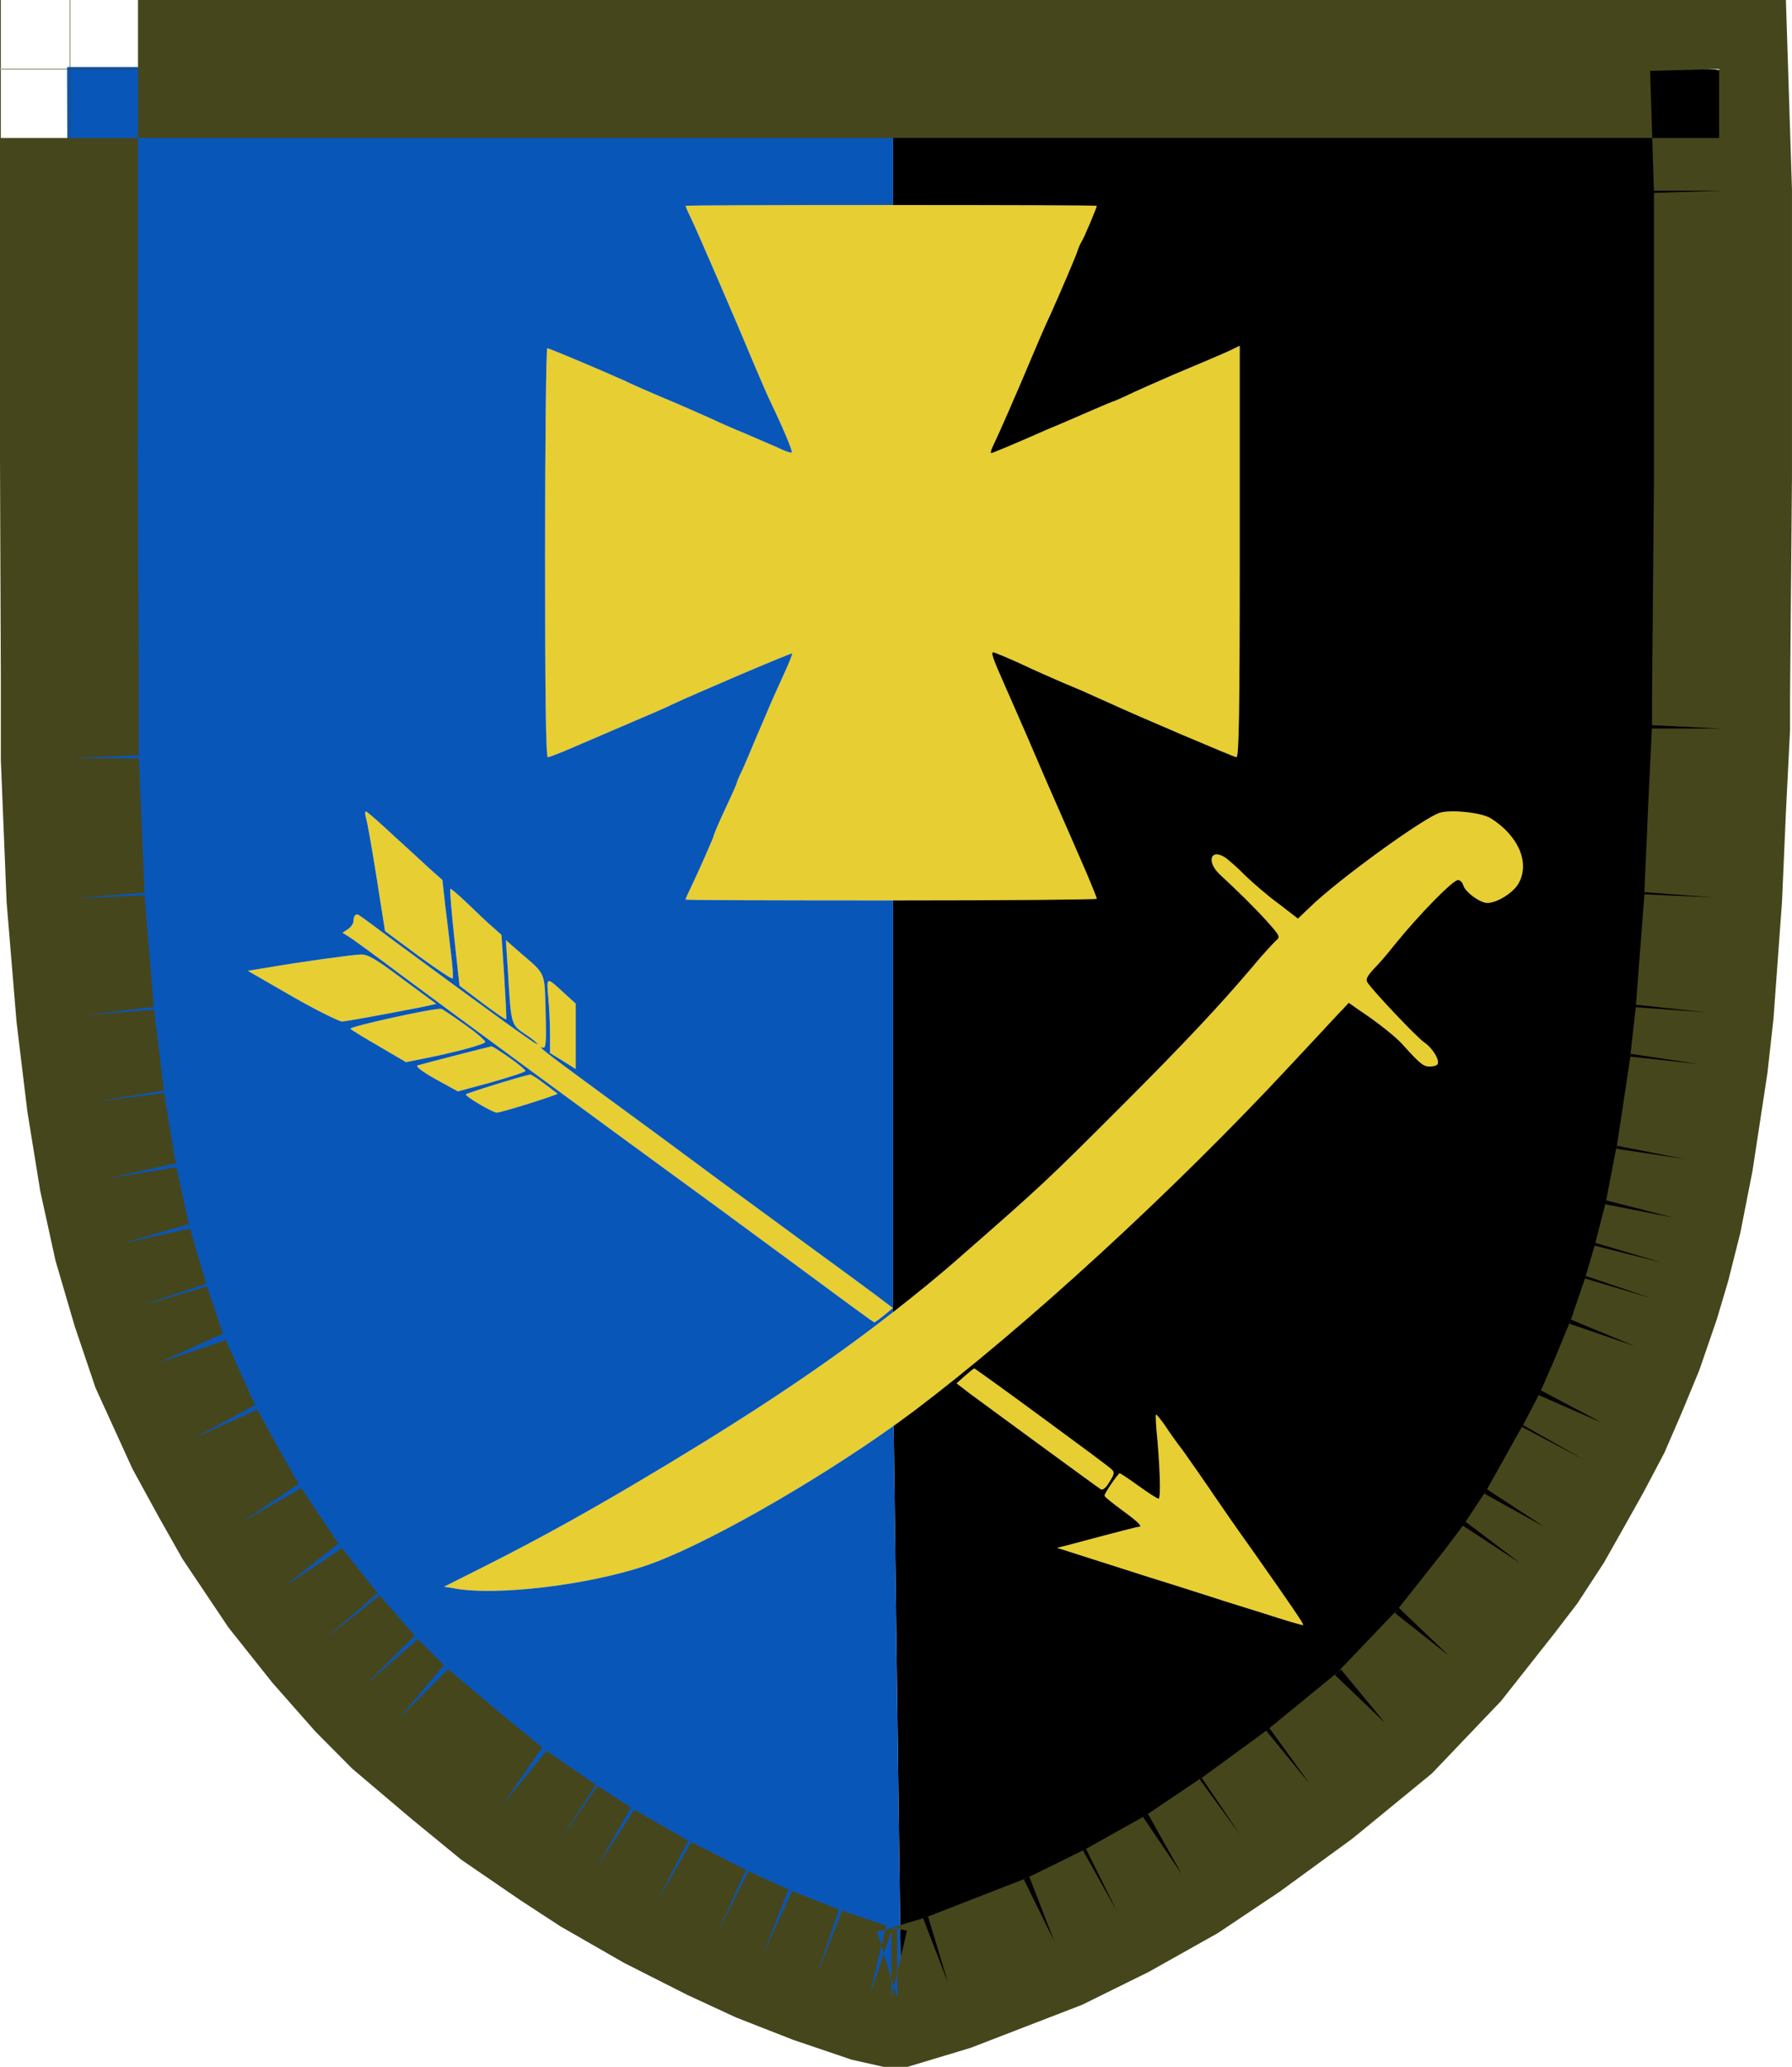 <svg width="64.931" height="74.909" viewBox="0 0 64.931 74.909" fill="none" xmlns="http://www.w3.org/2000/svg" xmlns:xlink="http://www.w3.org/1999/xlink">
	<desc>
			Created with Pixso.
	</desc>
	<defs/>
	<path id="Vector" d="M39.74 7.46C39.74 7.53 39.25 8.69 39.18 8.77C39.15 8.82 39.08 8.97 39.04 9.1C38.98 9.29 38.46 10.51 38.03 11.47C37.98 11.56 37.88 11.8 37.75 12.09C37.67 12.28 37.57 12.5 37.48 12.72C36.79 14.37 36.12 15.88 35.98 16.16C35.91 16.3 35.88 16.42 35.92 16.42C35.96 16.42 36.87 16.04 37.93 15.57C38.12 15.49 38.31 15.41 38.5 15.33C39.36 14.96 40.11 14.63 40.32 14.55C40.35 14.54 40.38 14.53 40.41 14.52C40.62 14.43 40.84 14.33 40.92 14.29C41.01 14.24 41.73 13.92 42.51 13.58C43.3 13.25 44.17 12.88 44.44 12.76L44.92 12.53L44.92 19.99C44.92 25.91 44.89 27.44 44.8 27.44C44.72 27.44 41.13 25.91 40.25 25.5C40.14 25.45 39.66 25.24 39.18 25.02C38.9 24.9 38.68 24.81 38.49 24.73C37.94 24.49 37.66 24.37 36.91 24.02C36.44 23.81 36.04 23.64 35.99 23.64C35.9 23.64 35.96 23.83 36.43 24.89C36.48 25 36.54 25.14 36.62 25.32C36.93 26.02 37.45 27.22 37.92 28.32C38.23 29.02 38.54 29.74 38.81 30.35C39.07 30.95 39.28 31.43 39.38 31.66C39.57 32.12 39.74 32.52 39.74 32.57C39.74 32.6 36.43 32.63 32.36 32.63C32.34 32.63 32.31 32.63 32.29 32.63C28.19 32.63 24.84 32.62 24.84 32.6C24.84 32.58 24.91 32.41 25.01 32.21C25.34 31.52 25.86 30.33 25.86 30.29C25.86 30.25 26.04 29.82 26.27 29.33C26.5 28.84 26.69 28.42 26.69 28.39C26.69 28.36 26.77 28.16 26.87 27.96C26.97 27.75 27.22 27.16 27.43 26.65L27.5 26.49L27.5 26.49C27.84 25.69 27.95 25.42 28.44 24.35C28.6 24 28.72 23.69 28.7 23.68C28.67 23.65 25.11 25.17 24.33 25.54C24.18 25.62 23.55 25.89 22.94 26.15C22.33 26.41 21.41 26.81 20.89 27.03C20.37 27.26 19.9 27.44 19.85 27.44C19.78 27.44 19.75 25.21 19.75 20.03C19.75 15.95 19.79 12.62 19.83 12.62C19.9 12.62 21.56 13.32 22.62 13.79C22.85 13.91 23.68 14.27 24.47 14.6C25.26 14.94 25.97 15.26 26.05 15.3C26.13 15.34 26.56 15.53 27 15.71C27.42 15.89 27.93 16.11 28.18 16.22C28.18 16.22 28.18 16.22 28.18 16.22L28.22 16.24C28.45 16.35 28.66 16.42 28.69 16.4C28.73 16.36 28.36 15.48 27.94 14.61C27.86 14.45 27.62 13.9 27.39 13.36C26.79 11.91 25.22 8.27 25.01 7.85C24.91 7.65 24.84 7.47 24.84 7.46C24.84 7.44 28.19 7.43 32.29 7.43C32.31 7.43 32.34 7.43 32.36 7.43C36.43 7.43 39.74 7.44 39.74 7.46Z" fill="#E7CE32" fill-opacity="1" fill-rule="nonzero"/>
	<path id="Vector" d="M54.01 29.65C55.03 30.29 55.46 31.3 55 32.05C54.79 32.38 54.23 32.72 53.89 32.72C53.63 32.72 53.09 32.33 53.02 32.08C52.99 31.97 52.9 31.89 52.83 31.89C52.64 31.89 51.41 33.15 50.52 34.25C50.28 34.56 49.94 34.95 49.77 35.12C49.55 35.36 49.48 35.48 49.54 35.59C49.67 35.83 51.33 37.59 51.61 37.78C51.91 37.98 52.17 38.42 52.09 38.56C52.06 38.62 51.92 38.65 51.8 38.65C51.58 38.65 51.45 38.55 50.84 37.87C50.6 37.59 49.88 37.02 49.24 36.6L48.87 36.34L48.63 36.6C48.61 36.62 48.57 36.66 48.52 36.71C48.24 37.01 47.52 37.79 46.75 38.61C42.52 43.16 37.18 48.06 33.12 51.13C32.88 51.3 32.64 51.49 32.38 51.67C29.42 53.78 25.4 56.07 23.36 56.75C21.26 57.45 17.95 57.84 16.46 57.56L16.09 57.5L17.62 56.73C19.7 55.68 21.62 54.61 24.14 53.09C27.48 51.08 30.07 49.34 32.36 47.55C33.23 46.87 34.07 46.19 34.88 45.47C37.75 42.96 37.96 42.76 40.57 40.15C42.99 37.73 44.19 36.44 45.38 35.04C45.74 34.6 46.13 34.19 46.22 34.1C46.4 33.95 46.39 33.93 45.92 33.4C45.46 32.89 44.85 32.29 44.21 31.7C43.69 31.22 43.87 30.71 44.43 31.1C44.53 31.18 44.85 31.45 45.11 31.72C45.39 31.99 45.93 32.46 46.33 32.75L47.03 33.29L47.48 32.86C48.51 31.86 51.62 29.61 52.18 29.45C52.61 29.33 53.68 29.45 54.01 29.65Z" fill="#E7CE32" fill-opacity="1" fill-rule="nonzero"/>
	<path id="Vector" d="M14.26 30.28C14.76 30.73 15.36 31.29 15.59 31.5L16.03 31.89L16.13 32.8C16.19 33.29 16.29 34.09 16.34 34.55C16.4 35.02 16.43 35.43 16.4 35.46C16.37 35.49 15.81 35.11 15.15 34.63L13.95 33.74L13.65 31.83C13.48 30.76 13.31 29.78 13.26 29.64C13.22 29.48 13.22 29.39 13.27 29.41C13.32 29.43 13.76 29.81 14.26 30.28Z" fill="#E7CE32" fill-opacity="1" fill-rule="nonzero"/>
	<path id="Vector" d="M17.87 33.61L18.17 33.88L18.27 35.39C18.32 36.23 18.36 36.92 18.34 36.94C18.32 36.96 17.94 36.69 17.48 36.35L16.65 35.72L16.46 33.98C16.36 33.03 16.29 32.23 16.32 32.21C16.33 32.19 16.63 32.44 16.96 32.76C17.3 33.09 17.7 33.47 17.87 33.61Z" fill="#E7CE32" fill-opacity="1" fill-rule="nonzero"/>
	<path id="Vector" d="M14.2 34.04C17.93 36.79 19.47 37.9 19.47 37.84C19.47 37.8 19.27 37.63 19.02 37.47C18.51 37.12 18.52 37.16 18.4 35.13L18.33 34.07L18.88 34.55C19.79 35.33 19.73 35.21 19.77 36.69C19.8 37.83 19.78 38.01 19.66 37.96C19.46 37.89 19.72 38.1 21.23 39.21C21.96 39.75 23.25 40.69 24.09 41.31C25.58 42.42 26.45 43.06 27.89 44.11C28.27 44.39 28.98 44.91 29.47 45.27C29.95 45.62 30.56 46.07 30.81 46.25C31.07 46.44 31.51 46.77 31.81 46.99L32.35 47.4L32.04 47.66C31.87 47.8 31.71 47.91 31.69 47.92C31.64 47.92 30.93 47.39 28.22 45.39C26.29 43.97 25.22 43.18 24.13 42.39C22.29 41.05 16.21 36.58 14.52 35.32C13.66 34.67 12.83 34.07 12.68 33.97L12.41 33.8L12.61 33.67C12.72 33.59 12.81 33.47 12.81 33.37C12.81 33.17 12.91 33.08 13.03 33.18C13.09 33.21 13.61 33.6 14.2 34.04Z" fill="#E7CE32" fill-opacity="1" fill-rule="nonzero"/>
	<path id="Vector" d="M20.51 36.05L20.86 36.37L20.86 37.55L20.86 38.74L20.4 38.45L19.93 38.16L19.93 37.54C19.93 37.2 19.91 36.59 19.87 36.19C19.8 35.36 19.77 35.37 20.51 36.05Z" fill="#E7CE32" fill-opacity="1" fill-rule="nonzero"/>
	<path id="Vector" d="M18.46 38.33C18.79 38.56 19.05 38.78 19.04 38.81C19.03 38.85 18.47 39.03 17.81 39.22L16.59 39.55L15.79 39.11C15.29 38.83 15.05 38.64 15.13 38.61C15.24 38.57 17.64 37.95 17.81 37.92C17.84 37.91 18.13 38.1 18.46 38.33Z" fill="#E7CE32" fill-opacity="1" fill-rule="nonzero"/>
	<path id="Vector" d="M19.72 39.27C19.97 39.45 20.18 39.62 20.2 39.63C20.24 39.67 18.16 40.32 18 40.32C17.86 40.32 16.88 39.75 16.88 39.66C16.88 39.62 18.92 38.99 19.21 38.94C19.25 38.94 19.48 39.08 19.72 39.27Z" fill="#E7CE32" fill-opacity="1" fill-rule="nonzero"/>
	<path id="Vector" d="M16.84 37.13C17.27 37.43 17.6 37.72 17.58 37.76C17.57 37.85 16.39 38.16 15.31 38.37L14.71 38.49L13.74 37.92C13.22 37.62 12.74 37.33 12.7 37.28C12.62 37.21 15.79 36.51 15.99 36.56C16.04 36.57 16.42 36.83 16.84 37.13Z" fill="#E7CE32" fill-opacity="1" fill-rule="nonzero"/>
	<path id="Vector" d="M14.59 35.48L15.81 36.38L15.26 36.5C13.62 36.82 12.58 37 12.4 37.02C12.3 37.02 11.48 36.62 10.59 36.11L8.98 35.18L9.66 35.07C10.87 34.86 12.75 34.6 13.07 34.59C13.32 34.58 13.59 34.73 14.59 35.48Z" fill="#E7CE32" fill-opacity="1" fill-rule="nonzero"/>
	<path id="Vector" d="M42.2 51.64C42.35 51.87 42.63 52.27 42.85 52.55C43.05 52.83 43.49 53.46 43.82 53.94L43.92 54.09C44.42 54.82 44.68 55.2 45.45 56.28C46.82 58.23 47.25 58.86 47.22 58.89C47.21 58.91 46.57 58.72 45.8 58.47C45.48 58.37 45.03 58.23 44.55 58.08C43.89 57.87 43.17 57.64 42.61 57.46C42.32 57.37 42 57.27 41.68 57.17C40.88 56.91 40.04 56.65 39.55 56.49L38.3 56.09L38.67 56C40.76 55.44 41.21 55.33 41.26 55.33C41.42 55.33 41.24 55.15 40.66 54.73C40.31 54.47 40.02 54.24 40.02 54.2C40.02 54.11 40.51 53.4 40.57 53.39C40.6 53.39 40.9 53.59 41.26 53.85C41.61 54.1 41.93 54.31 41.98 54.31C42.07 54.31 42.03 53.08 41.9 51.78C41.88 51.5 41.87 51.26 41.89 51.26C41.91 51.26 42.05 51.43 42.2 51.64Z" fill="#E7CE32" fill-opacity="1" fill-rule="nonzero"/>
	<path id="Vector" d="M37.75 51.36C39.07 52.33 40.21 53.17 40.28 53.25C40.39 53.35 40.38 53.42 40.2 53.7C40.08 53.91 39.96 54.01 39.89 53.97C39.77 53.9 35.9 51.06 35.14 50.5L34.66 50.13L34.95 49.87C35.12 49.72 35.27 49.6 35.3 49.59C35.32 49.59 36.42 50.38 37.75 51.36Z" fill="#E7CE32" fill-opacity="1" fill-rule="nonzero"/>
	<path id="Vector" d="M32.36 2.43C59.58 2.43 62.3 2.43 62.35 2.57C62.45 2.82 62.41 25.89 62.32 27.58C62.26 28.44 62.18 30.22 62.13 31.52C62.09 32.82 61.98 34.5 61.91 35.27C61.84 36.03 61.74 37.01 61.72 37.44C61.69 37.88 61.64 38.26 61.61 38.29C61.6 38.33 61.49 39.01 61.39 39.78C61.29 40.56 61.14 41.49 61.08 41.85C61 42.2 60.87 42.85 60.79 43.29C60.62 44.18 60.15 46.05 59.91 46.81C59.86 46.95 59.81 47.13 59.75 47.32C59.69 47.5 59.63 47.69 59.59 47.83C59.44 48.33 58.46 50.74 58 51.7C57.75 52.24 56.34 54.74 55.86 55.47C55.79 55.57 55.68 55.78 55.61 55.93C55.54 56.08 55.03 56.78 54.5 57.46C54.36 57.64 54.21 57.83 54.06 58.02C53.63 58.57 53.2 59.13 52.97 59.41C52.67 59.79 52.31 60.23 52.17 60.39C50.82 61.83 50.29 62.36 49.79 62.77C49.56 62.96 49.09 63.35 48.58 63.76C48.35 63.95 48.12 64.14 47.9 64.32C46.72 65.28 44.49 66.89 43.3 67.62C42.4 68.17 39.55 69.79 39.47 69.79C39.45 69.79 39.26 69.86 39.05 69.96C38.57 70.18 37.78 70.55 37.24 70.79C36.57 71.08 33.5 72.19 33.19 72.24C33.03 72.27 32.79 72.33 32.65 72.38L32.38 51.67C32.64 51.49 32.88 51.3 33.12 51.13C37.18 48.06 42.52 43.16 46.75 38.61C47.52 37.79 48.24 37.01 48.52 36.71C48.57 36.66 48.61 36.62 48.63 36.6L48.87 36.34L49.24 36.6C49.88 37.02 50.6 37.59 50.84 37.87C51.45 38.55 51.58 38.65 51.8 38.65C51.92 38.65 52.06 38.62 52.09 38.56C52.17 38.42 51.91 37.98 51.61 37.78C51.33 37.59 49.67 35.83 49.54 35.59C49.48 35.48 49.55 35.36 49.77 35.12C49.94 34.95 50.28 34.56 50.52 34.25C51.41 33.15 52.64 31.89 52.83 31.89C52.9 31.89 52.99 31.97 53.02 32.08C53.09 32.33 53.63 32.72 53.89 32.72C54.23 32.72 54.79 32.38 55 32.05C55.46 31.3 55.03 30.29 54.01 29.65C53.68 29.45 52.61 29.33 52.18 29.45C51.62 29.61 48.51 31.86 47.48 32.86L47.03 33.29L46.33 32.75C45.93 32.46 45.39 31.99 45.11 31.72C44.85 31.45 44.53 31.18 44.43 31.1C43.87 30.71 43.69 31.22 44.21 31.7C44.85 32.29 45.46 32.89 45.92 33.4C46.39 33.93 46.4 33.95 46.22 34.1C46.13 34.19 45.74 34.6 45.38 35.04C44.19 36.44 42.99 37.73 40.57 40.15C37.96 42.76 37.75 42.96 34.88 45.47C34.07 46.19 33.23 46.87 32.36 47.55L32.36 32.63C36.43 32.63 39.74 32.6 39.74 32.57C39.74 32.52 39.57 32.12 39.38 31.66C39.28 31.43 39.07 30.95 38.81 30.35C38.54 29.74 38.23 29.02 37.92 28.32C37.45 27.22 36.93 26.02 36.62 25.32C36.54 25.14 36.48 25 36.43 24.89C35.96 23.83 35.9 23.64 35.99 23.64C36.04 23.64 36.44 23.81 36.91 24.02C37.66 24.37 37.94 24.49 38.49 24.73C38.68 24.81 38.9 24.9 39.18 25.02C39.66 25.24 40.14 25.45 40.25 25.5C41.13 25.91 44.72 27.44 44.8 27.44C44.89 27.44 44.92 25.91 44.92 19.99L44.92 12.53L44.44 12.76C44.17 12.88 43.3 13.25 42.51 13.58C41.73 13.92 41.01 14.24 40.92 14.29C40.84 14.33 40.62 14.43 40.41 14.52C40.38 14.53 40.35 14.54 40.32 14.55C40.11 14.63 39.36 14.96 38.5 15.33C38.31 15.41 38.12 15.49 37.93 15.57C36.87 16.04 35.96 16.42 35.92 16.42C35.88 16.42 35.91 16.3 35.98 16.16C36.12 15.88 36.79 14.37 37.48 12.72C37.57 12.5 37.67 12.28 37.75 12.09C37.88 11.8 37.98 11.56 38.03 11.47C38.46 10.51 38.98 9.29 39.04 9.1C39.08 8.97 39.15 8.82 39.18 8.77C39.25 8.69 39.74 7.53 39.74 7.46C39.74 7.44 36.43 7.43 32.36 7.43C32.34 7.43 32.31 7.43 32.29 7.43L32.36 7.43L32.36 2.43ZM4.3 44.49C4.24 44.16 4.16 43.76 4.11 43.58L5.19 47.73C4.66 45.97 4.4 45.02 4.3 44.49ZM17.39 64.74L17.1 64.5C17.19 64.57 17.29 64.65 17.39 64.74ZM28.91 71.31L31.88 72.33C31.1 72.09 30.09 71.77 29.84 71.66C29.71 71.6 29.29 71.44 28.91 71.31ZM40.28 53.25C40.21 53.17 39.07 52.33 37.75 51.36C36.42 50.38 35.32 49.59 35.3 49.59C35.27 49.6 35.12 49.72 34.95 49.87L34.66 50.13L35.14 50.5C35.9 51.06 39.77 53.9 39.89 53.97C39.96 54.01 40.08 53.91 40.2 53.7C40.38 53.42 40.39 53.35 40.28 53.25ZM42.85 52.55C42.63 52.27 42.35 51.87 42.2 51.64C42.05 51.43 41.91 51.26 41.89 51.26C41.87 51.26 41.88 51.5 41.9 51.78C42.03 53.08 42.07 54.31 41.98 54.31C41.93 54.31 41.61 54.1 41.26 53.85C40.9 53.59 40.6 53.39 40.57 53.39C40.51 53.4 40.02 54.11 40.02 54.2C40.02 54.24 40.31 54.47 40.66 54.73C41.24 55.15 41.42 55.33 41.26 55.33C41.21 55.33 40.76 55.44 38.67 56L38.3 56.09L39.55 56.49C40.04 56.65 40.88 56.91 41.68 57.17C42 57.27 42.32 57.37 42.61 57.46C43.17 57.64 43.89 57.87 44.55 58.08C45.03 58.23 45.48 58.37 45.8 58.47C46.57 58.72 47.21 58.91 47.22 58.89C47.25 58.86 46.82 58.23 45.45 56.28C44.68 55.2 44.42 54.82 43.92 54.09L43.82 53.94C43.49 53.46 43.05 52.83 42.85 52.55Z" fill="#000000" fill-opacity="1" fill-rule="evenodd"/>
	<path id="Vector" d="M2.57 30.04C2.54 29.35 2.49 22.86 2.47 15.6L2.45 9.01L2.44 5.72L2.43 2.43L17.39 2.43L24.88 2.43L32.36 2.43L32.36 7.43L32.29 7.43C28.19 7.43 24.84 7.44 24.84 7.46C24.84 7.47 24.91 7.65 25.01 7.85C25.22 8.27 26.79 11.91 27.39 13.36C27.62 13.9 27.86 14.45 27.94 14.61C28.36 15.48 28.73 16.36 28.69 16.4C28.66 16.42 28.45 16.35 28.22 16.24L28.18 16.22L28.18 16.22C27.93 16.11 27.42 15.89 27 15.71C26.56 15.53 26.13 15.34 26.05 15.3C25.97 15.26 25.26 14.94 24.47 14.6C23.68 14.27 22.85 13.91 22.62 13.79C21.56 13.32 19.9 12.62 19.83 12.62C19.79 12.62 19.75 15.95 19.75 20.03C19.75 25.21 19.78 27.44 19.85 27.44C19.9 27.44 20.37 27.26 20.89 27.03C21.41 26.81 22.33 26.41 22.94 26.15C23.55 25.89 24.18 25.62 24.33 25.54C25.11 25.17 28.67 23.65 28.7 23.68C28.72 23.69 28.6 24 28.44 24.35C27.95 25.42 27.84 25.69 27.5 26.49L27.5 26.49L27.43 26.65C27.22 27.16 26.97 27.75 26.87 27.96C26.77 28.16 26.69 28.36 26.69 28.39C26.69 28.42 26.5 28.84 26.27 29.33C26.04 29.82 25.86 30.25 25.86 30.29C25.86 30.33 25.34 31.52 25.01 32.21C24.91 32.41 24.84 32.58 24.84 32.6C24.84 32.62 28.19 32.63 32.29 32.63L32.36 32.63L32.36 47.55C30.07 49.34 27.48 51.08 24.14 53.09C21.62 54.61 19.7 55.68 17.62 56.73L16.09 57.5L16.46 57.56C17.95 57.84 21.26 57.45 23.36 56.75C25.4 56.07 29.42 53.78 32.38 51.67L32.65 72.38C32.47 72.46 32.27 72.44 31.88 72.33L28.91 71.31C26.5 70.43 22.61 68.41 20.45 66.93C20.05 66.65 19.43 66.23 19.11 66.01C18.36 65.51 18.19 65.38 17.39 64.74L17.1 64.5C16.97 64.39 16.87 64.3 16.83 64.26C16.79 64.21 16.31 63.82 15.77 63.39C14.22 62.16 12.42 60.26 10.96 58.3C10.94 58.27 10.91 58.23 10.88 58.19C10.73 58 10.5 57.7 10.31 57.47C10.08 57.18 9.73 56.7 9.51 56.4C9.05 55.71 7.09 52.31 6.79 51.67C6.35 50.7 5.34 48.23 5.19 47.73L4.11 43.58L4.11 43.56C3.99 43.1 3.66 41.4 3.6 40.97C3.57 40.77 3.45 39.86 3.32 38.95C3.04 36.95 2.76 33.65 2.57 30.04ZM15.59 31.5C15.36 31.29 14.76 30.73 14.26 30.28C13.76 29.81 13.32 29.43 13.27 29.41C13.22 29.39 13.22 29.48 13.26 29.64C13.31 29.78 13.48 30.76 13.65 31.83L13.95 33.74L15.15 34.63C15.81 35.11 16.37 35.49 16.4 35.46C16.43 35.43 16.4 35.02 16.34 34.55C16.29 34.09 16.19 33.29 16.13 32.8L16.03 31.89L15.59 31.5ZM18.17 33.88L17.87 33.61C17.7 33.47 17.3 33.09 16.96 32.76C16.63 32.44 16.33 32.19 16.32 32.21C16.29 32.23 16.36 33.03 16.46 33.98L16.65 35.72L17.48 36.35C17.94 36.69 18.32 36.96 18.34 36.94C18.36 36.92 18.32 36.23 18.27 35.39L18.17 33.88ZM19.47 37.84C19.47 37.9 17.93 36.79 14.2 34.04C13.61 33.6 13.09 33.21 13.03 33.18C12.91 33.08 12.81 33.17 12.81 33.37C12.81 33.47 12.72 33.59 12.61 33.67L12.41 33.8L12.68 33.97C12.83 34.07 13.66 34.67 14.52 35.32C16.21 36.58 22.29 41.05 24.13 42.39C25.22 43.18 26.29 43.97 28.22 45.39C30.93 47.39 31.64 47.92 31.69 47.92C31.71 47.91 31.87 47.8 32.04 47.66L32.35 47.4L31.81 46.99C31.51 46.77 31.07 46.44 30.81 46.25C30.56 46.07 29.95 45.62 29.47 45.27C28.98 44.91 28.27 44.39 27.89 44.11C26.45 43.06 25.58 42.42 24.09 41.31C23.25 40.69 21.96 39.75 21.23 39.21C19.72 38.1 19.46 37.89 19.66 37.96C19.78 38.01 19.8 37.83 19.77 36.69C19.73 35.21 19.79 35.33 18.88 34.55L18.33 34.07L18.4 35.13C18.52 37.16 18.51 37.12 19.02 37.47C19.27 37.63 19.47 37.8 19.47 37.84ZM15.81 36.38L14.59 35.48C13.59 34.73 13.32 34.58 13.07 34.59C12.75 34.6 10.87 34.86 9.66 35.07L8.98 35.18L10.59 36.11C11.48 36.62 12.3 37.02 12.4 37.02C12.58 37 13.62 36.82 15.26 36.5L15.81 36.38ZM20.86 36.37L20.51 36.05C19.77 35.37 19.8 35.36 19.87 36.19C19.91 36.59 19.93 37.2 19.93 37.54L19.93 38.16L20.4 38.45L20.86 38.74L20.86 37.55L20.86 36.37ZM17.58 37.76C17.6 37.72 17.27 37.43 16.84 37.13C16.42 36.83 16.04 36.57 15.99 36.56C15.79 36.51 12.62 37.21 12.7 37.28C12.74 37.33 13.22 37.62 13.74 37.92L14.71 38.49L15.31 38.37C16.39 38.16 17.57 37.85 17.58 37.76ZM19.04 38.81C19.05 38.78 18.79 38.56 18.46 38.33C18.13 38.1 17.84 37.91 17.81 37.92C17.64 37.95 15.24 38.57 15.13 38.61C15.05 38.64 15.29 38.83 15.79 39.11L16.59 39.55L17.81 39.22C18.47 39.03 19.03 38.85 19.04 38.81ZM20.2 39.63C20.18 39.62 19.97 39.45 19.72 39.27C19.48 39.08 19.25 38.94 19.21 38.94C18.92 38.99 16.88 39.62 16.88 39.66C16.88 39.75 17.86 40.32 18 40.32C18.16 40.32 20.24 39.67 20.2 39.63Z" fill="#0956B9" fill-opacity="1" fill-rule="evenodd"/>
	<path id="Vector 42" d="M2.53 0L22.8 0L47.09 0L64.71 0L64.93 6.87L64.93 17.3L64.86 25.28L64.86 26.46L64.71 29.44L64.57 32.66L64.26 36.92L64.04 38.89L63.5 42.43L63.06 44.67L62.62 46.42L62.21 47.8L61.57 49.66L60.95 51.16L60.31 52.64L59.55 54.08L58.81 55.4L58.11 56.64L57.15 58.11L56.33 59.18L54.39 61.64L51.88 64.27L49 66.63L46.37 68.55L44.13 70.05L41.62 71.46L39.21 72.65L35.17 74.21L32.88 74.9L32.02 74.9L30.86 74.64L28.74 73.92L26.67 73.11L24.9 72.29L22.61 71.13L20.31 69.81L18.84 68.85L16.71 67.39L14.93 65.93L12.77 64.1L11.43 62.75L9.87 60.98L8.28 58.98L6.61 56.49L5.74 54.95L4.8 53.23L3.46 50.29L2.71 48.07L2.01 45.68L1.46 43.17L0.99 40.27L0.6 37.04L0.24 32.7L0.03 27.53L0.03 24.56L2.28e-5 16.61L0 8.68L0 2.5L5 2.5L5 8.68L4.99 16.59L5.03 24.56L5.03 27.48L2.53 27.48L5.03 27.37L5.24 32.45L2.74 32.55L5.23 32.35L5.58 36.59L3.08 36.79L5.57 36.49L5.95 39.61L3.47 39.92L5.93 39.52L6.39 42.3L3.92 42.7L6.36 42.16L6.88 44.52L4.44 45.06L6.84 44.36L7.5 46.62L5.1 47.32L7.47 46.52L8.16 48.57L5.79 49.37L8.07 48.33L9.32 51.08L7.04 52.11L9.24 50.92L10.08 52.47L10.91 53.93L8.74 55.17L10.82 53.78L12.38 56.11L10.3 57.5L12.26 55.94L13.75 57.82L11.8 59.37L13.68 57.73L15.14 59.4L13.25 61.04L15.02 59.28L16.24 60.49L14.47 62.26L16.08 60.35L18.1 62.06L19.8 63.45L18.22 65.39L19.64 63.33L21.65 64.72L20.23 66.78L21.59 64.68L22.98 65.58L21.62 67.68L22.86 65.51L25.04 66.76L23.8 68.93L24.94 66.7L27.12 67.81L25.99 70.04L27.03 67.77L28.7 68.53L27.65 70.81L28.57 68.48L30.51 69.24L29.6 71.57L30.4 69.2L32.34 69.86L31.54 72.23L32.1 69.79L32.86 69.97L32.3 72.4L32.3 69.9L32.51 69.9L32.51 72.4L31.79 70.01L33.63 69.46L34.35 71.85L33.45 69.52L37.3 68.02L38.2 70.35L37.1 68.11L39.35 67L40.46 69.24L39.24 67.06L41.6 65.74L42.82 67.92L41.42 65.85L43.54 64.42L44.94 66.5L43.47 64.48L46 62.63L47.47 64.66L45.88 62.72L48.59 60.5L50.18 62.43L48.37 60.7L50.69 58.27L52.5 60L50.54 58.45L52.35 56.16L53.11 55.15L55.1 56.66L53.01 55.29L53.88 53.97L55.97 55.34L53.79 54.13L54.46 52.93L55.18 51.64L57.36 52.88L55.15 51.71L55.84 50.39L58.05 51.56L55.76 50.56L56.33 49.25L56.92 47.82L59.23 48.78L56.87 47.97L57.46 46.24L59.82 47.04L57.43 46.33L57.81 45.04L60.2 45.75L57.78 45.14L58.2 43.5L60.62 44.12L58.17 43.64L58.58 41.52L61.04 42L58.57 41.63L59.09 38.19L61.56 38.56L59.07 38.29L59.28 36.41L61.77 36.68L59.27 36.5L59.59 32.33L62.08 32.52L59.58 32.41L59.72 29.2L59.86 26.28L62.36 26.4L59.86 26.4L59.86 25.23L59.93 17.3L59.93 6.91L62.43 6.91L59.93 6.99L59.79 2.57L62.29 2.5L62.29 5L47.09 5L22.8 5L2.53 5L2.53 0ZM2.55 5L0.03 5L0.03 0L2.55 0L2.55 5ZM0 2.52L0 0L5 0L5 2.52L0 2.52Z" fill="#46461C" fill-opacity="1" fill-rule="evenodd"/>
</svg>
